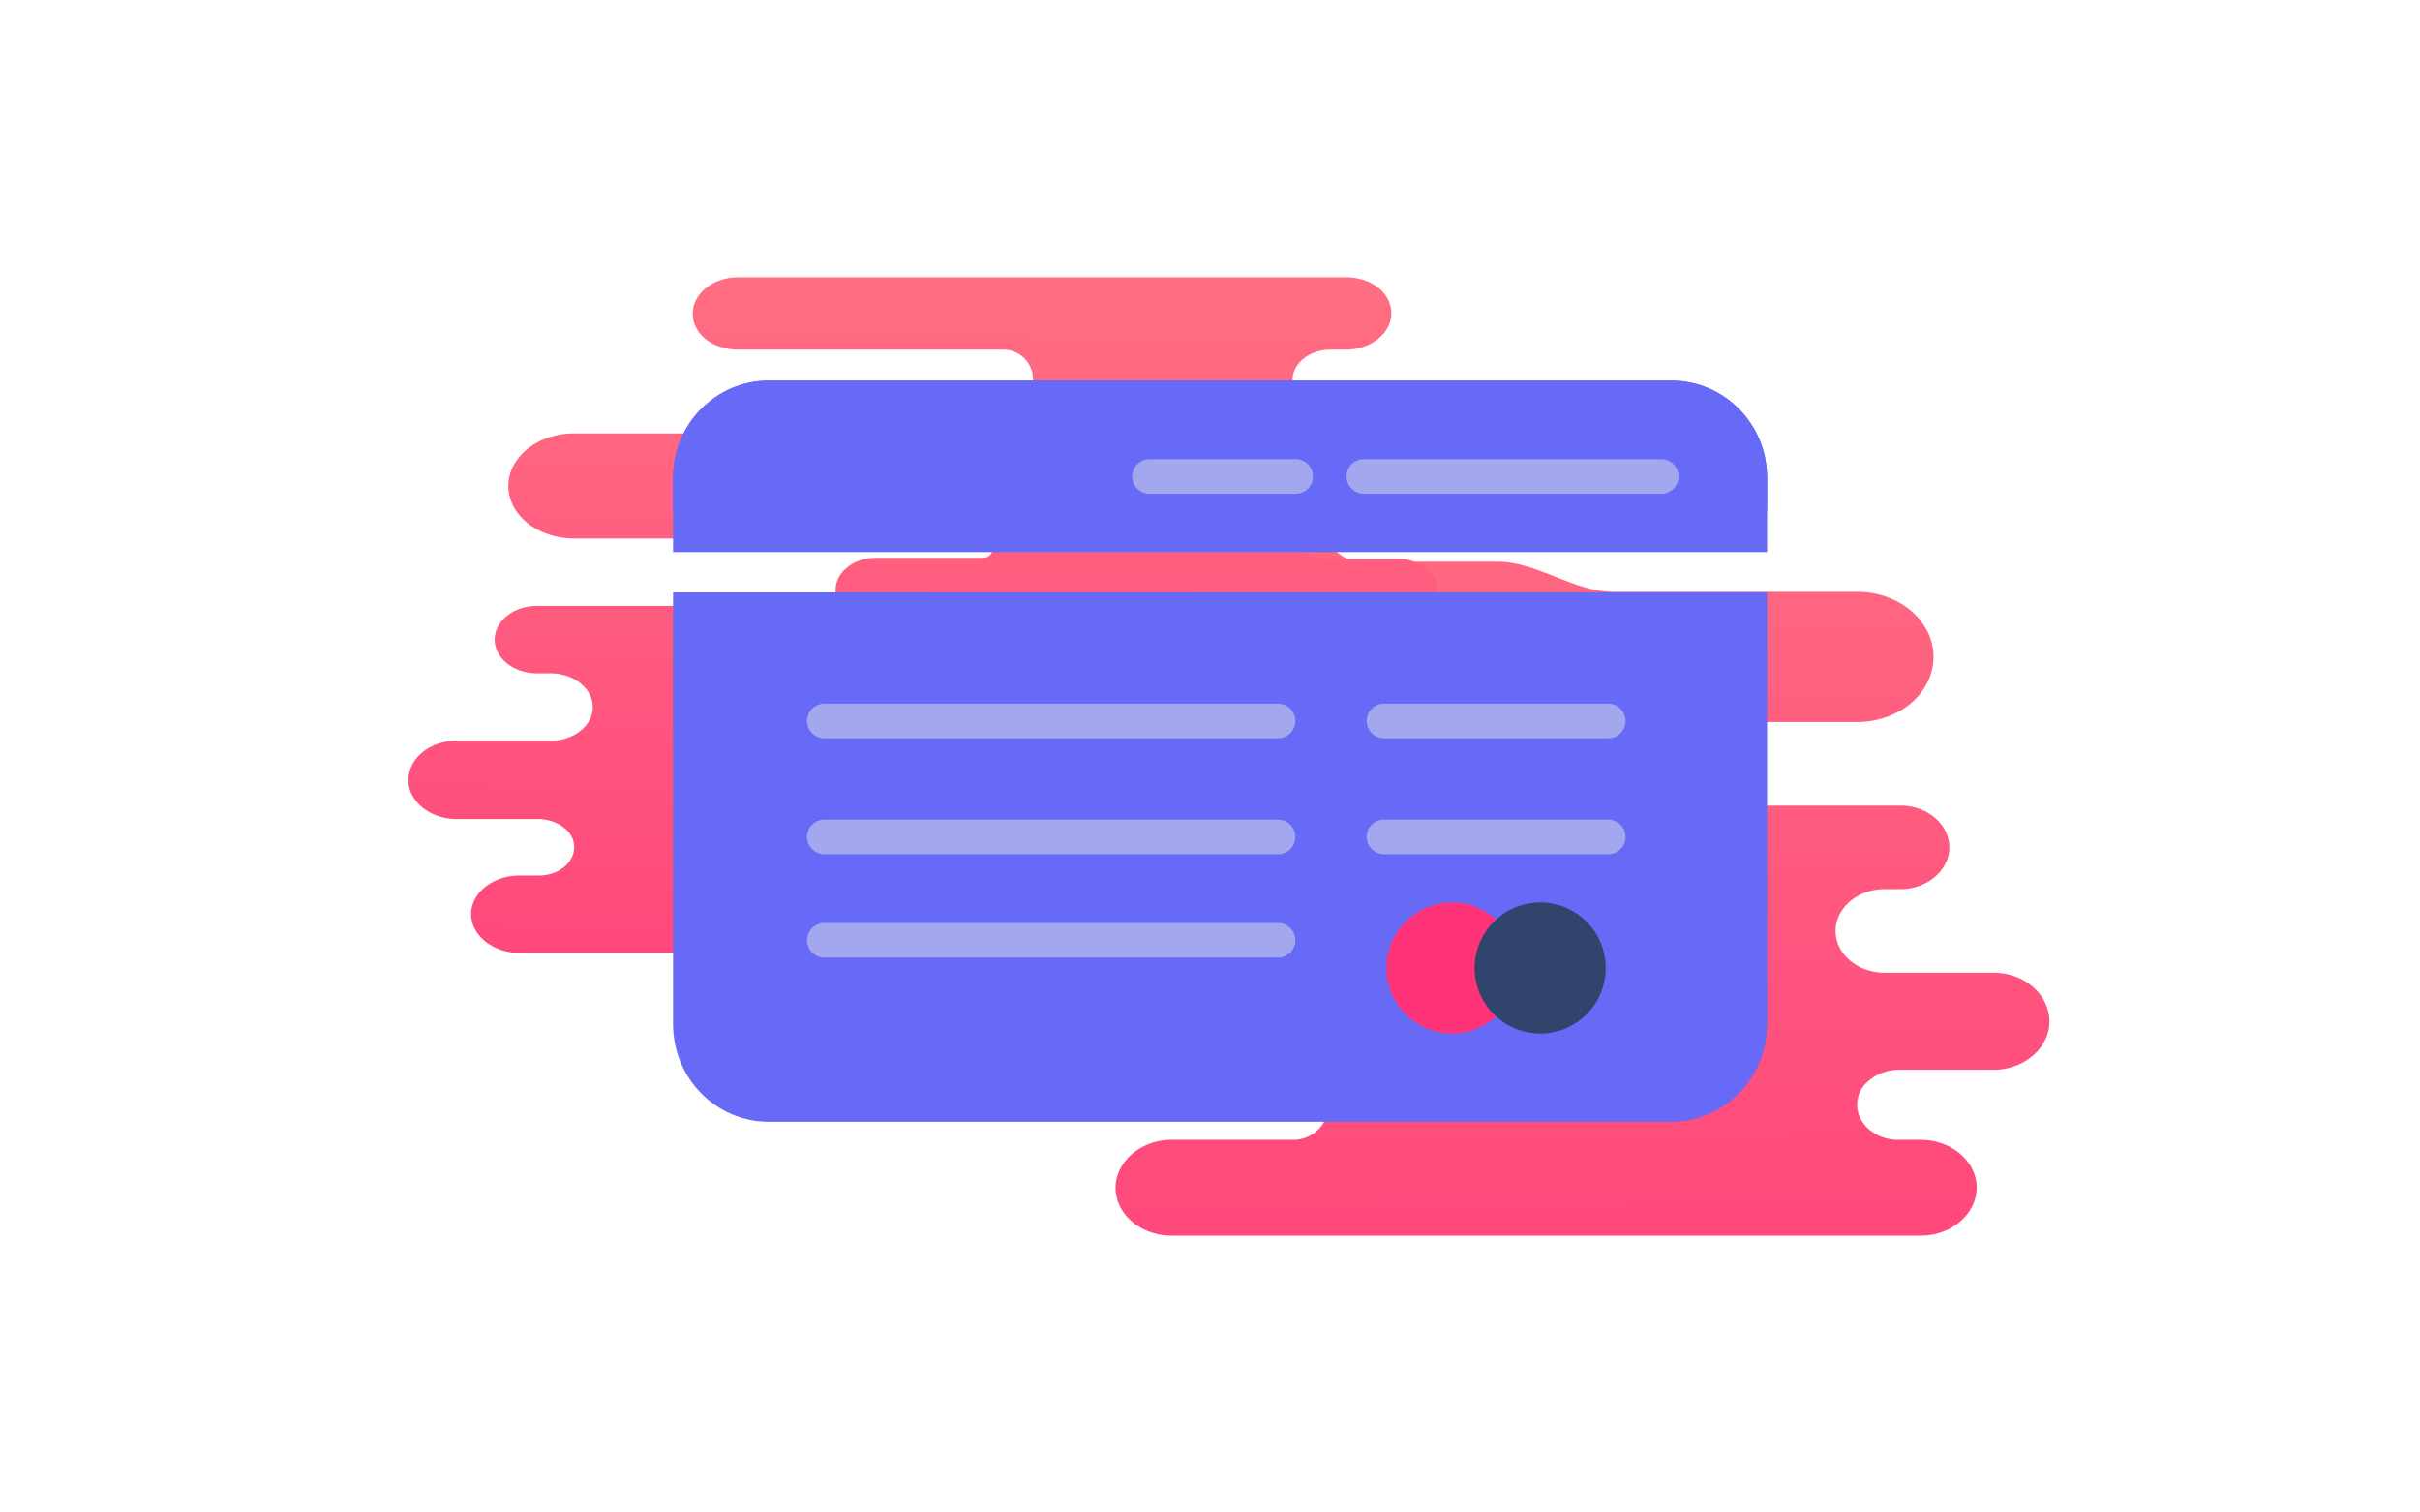 <svg width="800" height="500" viewBox="0 0 900 600" fill="none" xmlns="http://www.w3.org/2000/svg"><path fill="transparent" d="M0 0h900v600H0z"/><path d="M760.721 385.868H717.59c-10.568 0-19.422-7.311-19.422-16.572 0-4.631 2.285-8.774 5.712-11.698 3.428-2.925 8.283-4.874 13.71-4.874h6.284c5.427 0 10.283-1.95 13.711-4.875 3.427-2.924 5.712-7.067 5.712-11.698 0-9.017-8.569-16.572-19.423-16.572H592.258c-3.509 0-5.772-4.289-5.772-7.799 0-8.773-8.284-15.841-18.566-15.841h-48.947a4.752 4.752 0 1 1 0-9.504h187.763c8.284 0 15.996-2.925 21.423-7.555 5.427-4.631 8.854-11.211 8.854-18.278 0-14.379-13.71-25.834-30.277-25.834h-96.895c-15.28 0-30.355-11.941-45.634-11.941h-53.929c-8.076 0-14.623-6.547-14.623-14.623s6.547-14.622 14.623-14.622H631.33c5.712 0 11.139-1.95 14.853-5.118 3.713-3.169 5.998-7.555 5.998-12.673 0-9.749-9.426-17.791-20.851-17.791H351.697c-5.713 0-11.14 1.95-14.853 5.118-3.713 3.168-5.998 7.555-5.998 12.673 0 9.748 9.426 17.791 20.851 17.791h7.141c9.426 0 17.423 6.58 17.423 14.866 0 4.143-1.999 7.798-5.141 10.479-3.142 2.681-7.427 4.387-12.282 4.387h-34.562c-5.998 0-11.711 2.193-15.709 5.605-3.999 3.412-6.57 8.043-6.57 13.404 0 10.48 9.997 18.766 21.994 18.766h35.132c11.426 0 20.851 8.042 20.851 17.791 0 4.874-2.285 9.261-5.998 12.429-3.713 3.168-8.854 5.118-14.567 5.118H327.99c-5.142 0-9.712 1.706-13.14 4.63-3.427 2.925-5.426 6.824-5.426 11.211 0 8.773 8.283 15.841 18.566 15.841h25.421c14.567 0 26.278 9.992 26.278 22.421 0 6.093-2.857 11.942-7.712 15.841-4.856 4.143-11.426 6.58-18.566 6.58h-35.419c-7.14 0-13.71 2.438-18.28 6.581-4.856 3.899-7.712 9.504-7.712 15.597 0 12.185 11.711 22.177 25.992 22.177h109.313c12.101 0 23.973 6.824 36.074 6.824h19.691c7.739 0 14.013 6.274 14.013 14.014 0 7.739-6.274 14.013-14.013 14.013h-48.254c-6.284 0-11.711 2.193-15.71 5.605-3.999 3.412-6.57 8.286-6.57 13.404 0 10.48 9.997 19.01 22.28 19.01h297.056c6.284 0 11.711-2.194 15.71-5.606 3.999-3.412 6.569-8.286 6.569-13.404 0-10.479-9.997-19.009-22.279-19.009h-8.855c-9.14 0-16.281-6.337-16.281-13.892 0-3.899 1.714-7.311 4.856-9.748 2.856-2.437 7.141-4.143 11.711-4.143h37.418c6.284 0 11.711-2.193 15.71-5.605 3.998-3.412 6.569-8.286 6.569-13.404 0-10.967-9.997-19.497-22.279-19.497z" fill="url(#a)"/><path d="M151.213 293.844h37.194c9.114 0 16.75-5.898 16.75-13.37 0-3.736-1.971-7.079-4.926-9.438-2.956-2.36-7.144-3.933-11.824-3.933h-5.419c-4.68 0-8.867-1.573-11.823-3.932-2.956-2.36-4.927-5.702-4.927-9.438 0-7.275 7.39-13.371 16.75-13.371h113.907c2.795 0 4.573-3.496 4.573-6.292 0-7.078 7.143-12.78 16.011-12.78h42.473a3.835 3.835 0 1 0 0-7.669H197.767c-7.143 0-13.794-2.359-18.474-6.095-4.68-3.736-7.636-9.045-7.636-14.747 0-11.601 11.824-20.842 26.11-20.842h83.97c12.984 0 25.959-9.635 38.944-9.635H368c6.516 0 11.797-5.282 11.797-11.797 0-6.516-5.282-11.798-11.797-11.798H262.796c-4.927 0-9.607-1.573-12.809-4.129-3.202-2.556-5.173-6.095-5.173-10.224 0-7.865 8.129-14.354 17.982-14.354h241.146c4.927 0 9.607 1.573 12.809 4.129 3.202 2.556 5.173 6.096 5.173 10.225 0 7.865-8.129 14.353-17.982 14.353h-6.158c-8.128 0-15.025 5.309-15.025 11.994 0 3.343 1.724 6.292 4.434 8.455 2.709 2.163 6.404 3.54 10.591 3.54h29.805c5.173 0 10.099 1.769 13.548 4.522 3.448 2.753 5.665 6.489 5.665 10.814 0 8.455-8.621 15.14-18.967 15.14h-30.297c-9.853 0-17.981 6.489-17.981 14.354 0 3.933 1.97 7.472 5.173 10.028 3.202 2.556 7.635 4.129 12.562 4.129h27.095c4.434 0 8.375 1.376 11.331 3.736 2.955 2.359 4.68 5.505 4.68 9.045 0 7.078-7.144 12.78-16.011 12.78h-21.922c-12.563 0-22.662 8.062-22.662 18.09 0 4.915 2.463 9.634 6.651 12.78 4.187 3.343 9.853 5.309 16.011 5.309h30.543c6.158 0 11.823 1.967 15.765 5.309 4.187 3.146 6.65 7.669 6.65 12.584 0 9.831-10.099 17.893-22.415 17.893h-94.446c-10.359 0-20.572 5.506-30.93 5.506h-17.76c-6.244 0-11.306 5.061-11.306 11.306 0 6.244 5.062 11.305 11.306 11.305h42.391c5.42 0 10.1 1.77 13.548 4.523 3.449 2.753 5.665 6.685 5.665 10.814 0 8.455-8.621 15.337-19.213 15.337H176.091c-5.419 0-10.099-1.77-13.547-4.522-3.449-2.753-5.666-6.686-5.666-10.815 0-8.455 8.621-15.337 19.213-15.337h7.636c7.882 0 14.04-5.112 14.04-11.207 0-3.146-1.478-5.899-4.187-7.865-2.463-1.966-6.158-3.343-10.099-3.343h-32.268c-5.419 0-10.099-1.769-13.548-4.522-3.448-2.753-5.665-6.685-5.665-10.815 0-8.848 8.621-15.73 19.213-15.73z" fill="url(#b)"/><path fill-rule="evenodd" clip-rule="evenodd" d="M274.923 151h358.154C654.042 151 671 168.334 671 189.7v15.558C670.974 184.119 654.026 167 633.077 167H274.923C253.986 167 237 184.145 237 205.279V189.7c0-21.366 16.986-38.7 37.923-38.7zM237 235v171.3c0 21.366 16.986 38.7 37.923 38.7h358.154C654.014 445 671 427.666 671 406.3V235H237z" fill="#666AF6"/><path d="M633.077 151H274.923C253.986 151 237 168.145 237 189.279V219h434v-29.721C671 168.145 654.042 151 633.077 151z" fill="#666AF6"/><path opacity=".5" d="M426 189h58m124 97h-89m89 46h-89m-8-143h118m-152 97H297m180 46H297m180 41H297" stroke="#E1E4E5" stroke-width="13.718" stroke-miterlimit="10" stroke-linecap="round" stroke-linejoin="round"/><circle cx="546" cy="384" r="26" fill="#ff3378"/><circle cx="581" cy="384" r="26" fill="#31446C"/><path fill-rule="evenodd" clip-rule="evenodd" d="M563.393 403.037c5.077-4.735 8.252-11.483 8.252-18.973 0-7.49-3.175-14.239-8.252-18.973-5.078 4.734-8.253 11.483-8.253 18.973 0 7.49 3.175 14.238 8.253 18.973z" fill="#31446C"/><defs><linearGradient id="a" x1="547.969" y1="676.412" x2="541.039" y2="-203.415" gradientUnits="userSpaceOnUse"><stop stop-color="#ff3378"/><stop offset="1" stop-color="#ff9789"/></linearGradient><linearGradient id="b" x1="334.683" y1="528.256" x2="339.914" y2="-181.596" gradientUnits="userSpaceOnUse"><stop stop-color="#ff3378"/><stop offset="1" stop-color="#ff9789"/></linearGradient></defs></svg>